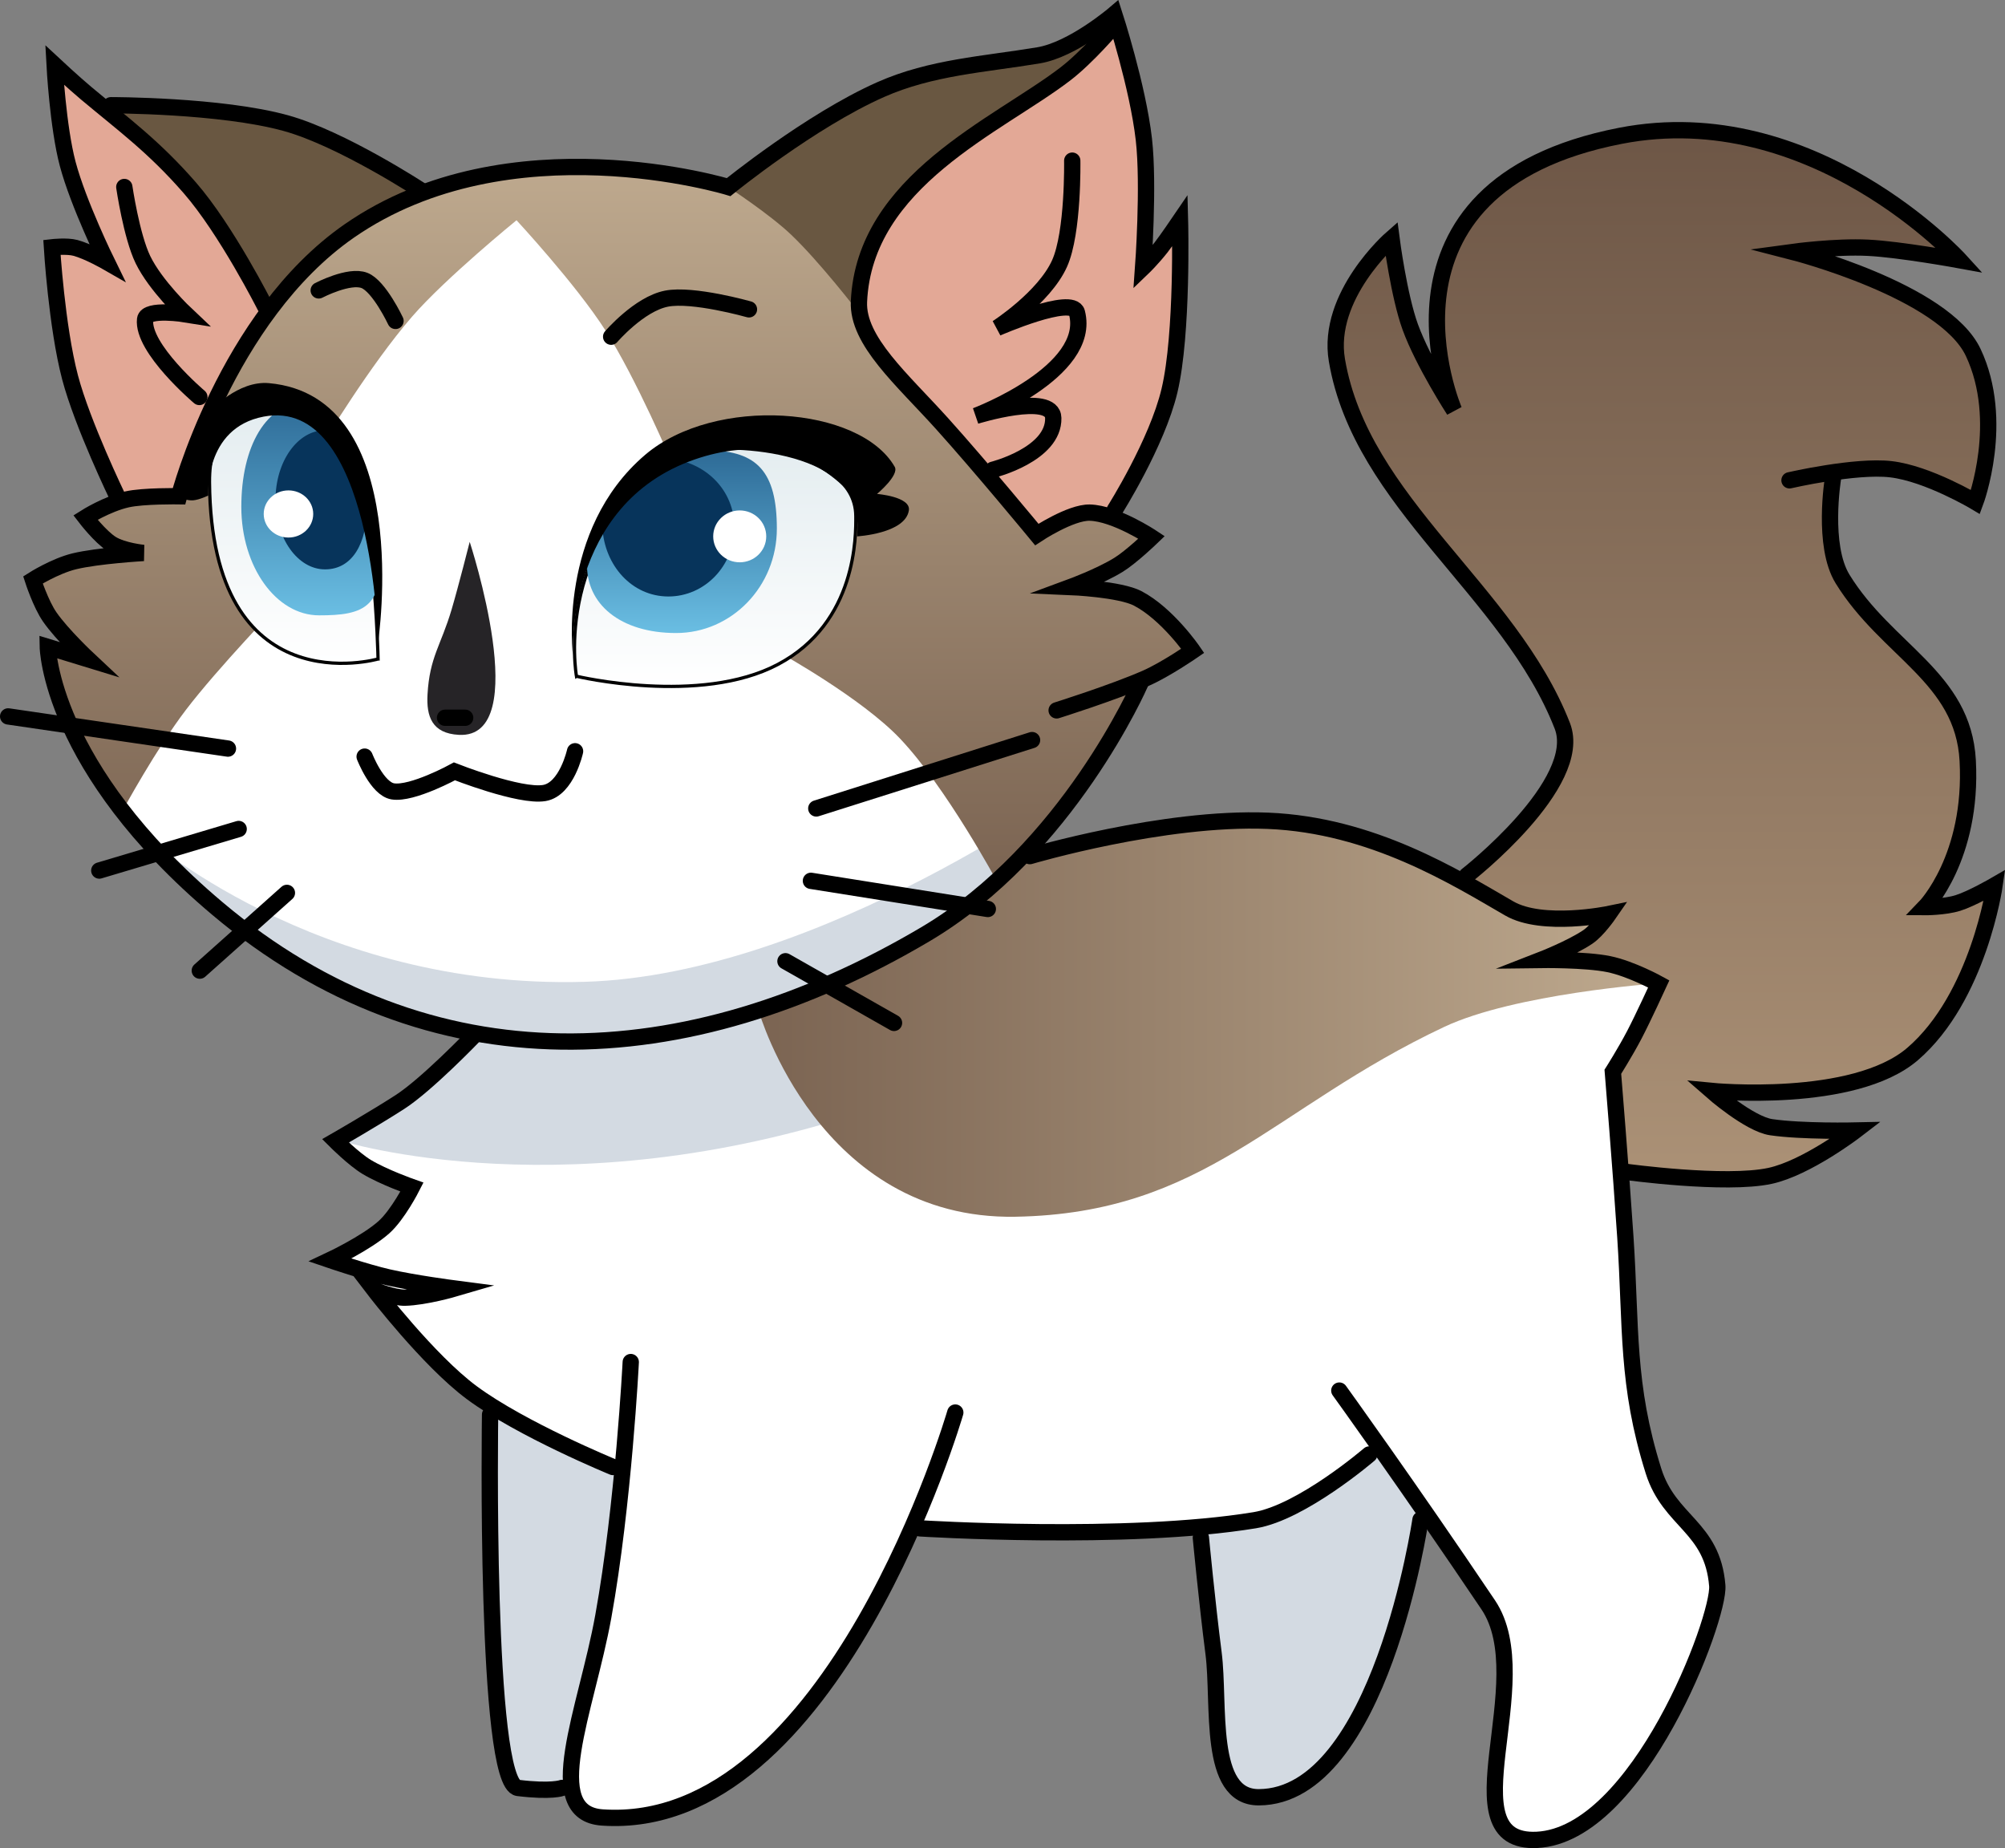 <svg version="1.1" xmlns="http://www.w3.org/2000/svg" xmlns:xlink="http://www.w3.org/1999/xlink" width="307.412" height="283.314" viewBox="0,0,307.412,283.314"><rect x="0" y="0" width="307.412" height="283.314" fill="#808080" stroke="none"/><defs><linearGradient x1="180.609" y1="63.204" x2="180.609" y2="173.096" gradientUnits="userSpaceOnUse" id="color-1"><stop offset="0" stop-color="#bea98e"/><stop offset="1" stop-color="#7b6452"/></linearGradient><linearGradient x1="202.856" y1="193.819" x2="340.324" y2="193.819" gradientUnits="userSpaceOnUse" id="color-2"><stop offset="0" stop-color="#7b6452"/><stop offset="1" stop-color="#bea98e"/></linearGradient><linearGradient x1="341.376" y1="57.315" x2="341.376" y2="218.727" gradientUnits="userSpaceOnUse" id="color-3"><stop offset="0" stop-color="#6d5646"/><stop offset="1" stop-color="#ab9176"/></linearGradient><linearGradient x1="131.511" y1="100.918" x2="131.511" y2="139.569" gradientUnits="userSpaceOnUse" id="color-4"><stop offset="0" stop-color="#e4edf0"/><stop offset="1" stop-color="#ffffff"/></linearGradient><linearGradient x1="135.397" y1="98.963" x2="135.397" y2="132.216" gradientUnits="userSpaceOnUse" id="color-5"><stop offset="0" stop-color="#2d6a96"/><stop offset="1" stop-color="#6abee3"/></linearGradient><linearGradient x1="196.121" y1="106.56" x2="196.121" y2="143.116" gradientUnits="userSpaceOnUse" id="color-6"><stop offset="0" stop-color="#e4edf0"/><stop offset="1" stop-color="#ffffff"/></linearGradient><linearGradient x1="191.025" y1="106.912" x2="191.025" y2="134.927" gradientUnits="userSpaceOnUse" id="color-7"><stop offset="0" stop-color="#2d6a96"/><stop offset="1" stop-color="#6abee3"/></linearGradient></defs><g transform="translate(-86.469,-37.879)"><g data-paper-data="{&quot;isPaintingLayer&quot;:true}" fill="none" fill-rule="nonzero" stroke="none" stroke-width="none" stroke-linecap="none" stroke-linejoin="miter" stroke-miterlimit="10" stroke-dasharray="" stroke-dashoffset="0" font-family="none" font-weight="none" font-size="none" text-anchor="none" style="mix-blend-mode: normal"><path d="M95.054,47.723l11.386,9.578l10.843,10.482l7.41,12.651l2.892,5.241l-5.783,8.614l-4.699,9.94l-3.072,9.759l-9.398,0.723l-5.964,-13.554l-3.072,-12.289l-1.084,-13.193l5.241,0.542l2.711,1.627l-4.88,-12.229l-2.169,-11.747z" data-paper-data="{&quot;origPos&quot;:null}" fill="#e3a896" stroke="#ff0000" stroke-width="0" stroke-linecap="round"/><g data-paper-data="{&quot;origPos&quot;:null}" stroke="#ff0000" stroke-width="0" stroke-linecap="round"><path d="M160.977,252.809l0.6,22.533l0.8,24.8l2.4,11.2l3.8,1.2l5.8,-0.2l53.067,-43l43.133,2.2l2.2,22.4l0.4,13.2l3,5.6h4.6l6.8,-2.2l7.8,-10.6l6.6,-16l5.6,-19.6l-11.8,-8.533z" data-paper-data="{&quot;origPos&quot;:null}" fill="#d3dae2"/><path d="M102.286,156.477l31,-62l33.222,-28.222l37.333,41.667l38.667,62.556l90.222,15.556l8,2.333l-3.333,8.333l-3.667,5.667l2.333,23.889l0.667,21.333l2.739,14.056l3.312,7.987l5.455,4.87l1.558,5.26l-1.558,9.221l-8.182,16.948l-8.961,9.935l-7.013,4.091l-5.649,-0.39l-2.727,-3.701l1.364,-15.195v-11.883l-4.481,-8.571l-9.935,-13.442l-4.87,-6.753l-7.208,5.844l-10.909,5.065l-15.974,1.753l-37.013,-0.39l-9.286,17.338l-8.377,11.039l-9.74,9.156l-10.325,6.039l-9.351,0.584l-3.701,-1.169l-1.948,-4.286l2.143,-12.273l4.091,-20.325l1.558,-15.195l-8.571,-3.766l-17.727,-10.909l-10.325,-12.273l-6.039,-4.675l3.117,-3.312l4.481,-3.506l2.922,-4.286l-4.675,-2.792l-6.429,-4.675l8.571,-5.649l12.662,-11.299l-12.662,-2.987l-17.532,-8.571l-13.247,-9.935l-11.494,-13.052z" data-paper-data="{&quot;origPos&quot;:null}" fill="#ffffff"/><path d="M108.303,165.74l8.219,8.836l13.356,10.274l17.74,8.356l11.918,3.082l-11.096,10.274l-9.863,6.164c0,0 35.653,11.362 83.603,-5.544c13.57,-4.785 31.328,-40.072 31.328,-40.072l-10.479,2.26l9.658,-11.712c0,0 -40.283,29.681 -76.562,30.74c-41.275,1.204 -67.821,-22.658 -67.821,-22.658z" data-paper-data="{&quot;origPos&quot;:null}" fill="#d3dae2"/></g><path d="M105.34,162.021c0,0 5.075,-9.327 9.621,-15.297c4.896,-6.43 14.573,-16.477 14.573,-16.477l6.452,-24.409c0,0 7.228,-12.002 13.67,-19.425c5.14,-5.922 16.008,-14.768 16.008,-14.768c0,0 9.087,9.795 13.605,16.843c4.777,7.451 10.212,20.307 10.212,20.307l16.613,29.194c0,0 12.48,6.907 18.393,13.144c7.076,7.464 14.887,21.964 14.887,21.964l10.806,-11.452l11.452,-19.194l8.065,-5.054l-6.452,-6.29l-3.065,-1.935l-8.548,-1.452l9.355,-5l2.258,-2.419l-7.258,-3.925l-26.613,-39.946l-31.452,-10.323l-15.269,-2.903l-16.452,0.323l-13.602,2.903l-10.806,5.645l-8.548,5.968l-6.935,8.871l-8.602,15.161l-3.871,11.935l-9.677,0.645l-4.194,2.419l1.935,2.742l4.516,2.258l-9.247,2.312l-5.645,2.258l3.387,7.097l3.387,3.871l-4.839,-0.484l3.226,10.376l4.839,9.355z" data-paper-data="{&quot;origPos&quot;:null}" fill="url(#color-1)" stroke="#00ff14" stroke-width="0" stroke-linecap="round"/><path d="M197.977,66.466c0,0 6.435,4.185 9.837,7.437c4.38,4.186 10.104,11.622 10.104,11.622l0.176,-3.706l2.294,-7.941l4.588,-5.471l9.176,-9.353l18.706,-12.471l4.059,-5.824l-9.529,5.471l-15.353,2.118l-11.294,3.353l-11.294,6.529z" data-paper-data="{&quot;origPos&quot;:null}" fill="#695741" stroke="#00ff14" stroke-width="0" stroke-linecap="round"/><path d="M103.036,54.349l16.235,-0.176l11.294,2.118l11.471,5.471l9.353,5.118l-14.294,8.471l-4.412,3.882l-5.118,6.706l-10.235,-17.471z" data-paper-data="{&quot;origPos&quot;:null}" fill="#695741" stroke="#00ff14" stroke-width="0" stroke-linecap="round"/><path d="M257.155,117.288l6.129,-11.774l3.548,-11.129l0.806,-21.882l-6.29,6.935l0.968,-15.538l-1.613,-11.882l-3.548,-11.29l-5.161,6.452l-8.065,5.806l-11.129,7.581l-8.871,8.548l-4.194,6.989l-1.774,7.581l0.645,4.086l5.484,7.742l9.194,9.677l7.097,8.226l5.161,6.774l6.452,-3.387z" data-paper-data="{&quot;origPos&quot;:null}" fill="#e3a896" stroke="#ff0000" stroke-width="0" stroke-linecap="round"/><path d="M202.856,193.029c0,0 9.153,31.908 39.296,31.384c29.132,-0.507 39.388,-16.698 65.75,-29.105c10.819,-5.092 32.422,-6.645 32.422,-6.645l-7.595,-3.608l-8.734,-0.19l7.025,-4.557l1.899,-1.899l-6.772,0.57l-7.025,-1.139l-14.81,-8.354l-16.899,-5.316l-11.646,-0.949l-14.43,1.519l-18.608,4.747l-7.025,7.025l-14.81,8.924z" data-paper-data="{&quot;origPos&quot;:null}" fill="url(#color-2)" stroke="#00ff14" stroke-width="0" stroke-linecap="round"/><path d="M335.376,217.845l13.235,0.882l10.412,-0.882l12,-6l-9,-1.235l-6.353,-0.882l-5.471,-4.412l16.941,-0.412l9.176,-3.882l7.235,-4.941l7.765,-15.353l0.353,-6l-10.235,2.294l5.471,-10.235l1.235,-12.882l-2.647,-8.118l-6,-7.647l-9.882,-9.882l-3,-7.765l0.706,-10.059l8.294,-1.471l13.765,6l1.765,-12.706l-1.588,-10.471l-7.765,-7.235l-10.765,-5.118l-8.294,-3l12.706,-0.353l11.647,1.235l-11.294,-9.412l-13.412,-6.529l-10.765,-3.353l-10.765,-0.706l-8.471,1.765l-11.294,3.706l-9,7.059l-4.412,9.176l-1.059,10.824l1.941,7.941l-5.824,-9.706l-2.824,-13.412l-5.824,6.353l-3,7.941l1.059,8.294l7.235,14.176l10.412,14.118l9.529,11.118l6.353,12.176l0.353,6.529l-6.353,8.824l-9.176,8.294l8.529,5.294l7.588,0.882l6.706,-1.059l-2.647,3l-7.235,4.588h9.529l7.412,3.529l-3.353,7.941l-3.882,5.647z" data-paper-data="{&quot;origPos&quot;:null}" fill="url(#color-3)" stroke="#00ff14" stroke-width="0" stroke-linecap="round"/><path d="M156.834,150.538c-4.173,-0.215 -5.002,-2.874 -4.817,-6.193c0.321,-5.746 2.059,-7.506 3.693,-13.024c1.057,-3.572 2.775,-10.37 2.775,-10.37c0,0 9.898,30.183 -1.651,29.587z" data-paper-data="{&quot;origPos&quot;:null}" fill="#262427" stroke="#00ff14" stroke-width="0" stroke-linecap="round"/><g data-paper-data="{&quot;origPos&quot;:null}"><path d="M144.433,138.903c0,0 -25.58,7.396 -25.843,-27.108c-0.112,-14.616 13.918,-12.733 20.422,-4.699c4.941,6.104 5.422,31.807 5.422,31.807z" data-paper-data="{&quot;origPos&quot;:null}" fill="url(#color-4)" stroke="#000000" stroke-width="0.5" stroke-linecap="round"/><path d="M143.776,119.783c2.742,11.441 -1.792,12.433 -8.379,12.433c-6.587,0 -11.928,-7.444 -11.928,-16.627c0,-9.183 3.727,-16.143 10.315,-16.143c4.652,0 7.852,11.406 9.992,20.336z" data-paper-data="{&quot;origPos&quot;:null}" fill="url(#color-5)" stroke="#ff00ff" stroke-width="0" stroke-linecap="butt"/><path d="M142.762,115.312c0,5.889 -2.269,9.856 -6.461,9.856c-4.192,0 -7.59,-4.774 -7.59,-10.663c0,-5.889 3.398,-10.663 7.59,-10.663c4.192,0 6.461,5.58 6.461,11.469z" data-paper-data="{&quot;origPos&quot;:null}" fill="#07345b" stroke="#ff00ff" stroke-width="0" stroke-linecap="butt"/><path d="M134.493,116.674c0,1.996 -1.699,3.614 -3.795,3.614c-2.096,0 -3.795,-1.618 -3.795,-3.614c0,-1.996 1.699,-3.614 3.795,-3.614c2.096,0 3.795,1.618 3.795,3.614z" data-paper-data="{&quot;origPos&quot;:null}" fill="#ffffff" stroke="#ff00ff" stroke-width="0" stroke-linecap="butt"/><path d="M144.433,136.373c0,0 5.688,-37.743 -16.73,-39.755c-4.772,-0.428 -8.933,4.213 -8.933,4.213l-1.807,3.253l-3.072,10.12c0,0 1.394,0.445 2.17,0.383c0.987,-0.079 2.348,-0.744 2.348,-0.744c0,0 -0.73,-10.337 8.48,-12.093c16.814,-3.205 17.544,34.623 17.544,34.623z" data-paper-data="{&quot;origPos&quot;:null}" fill="#000000" stroke="#ff00ff" stroke-width="0" stroke-linecap="round"/></g><g data-paper-data="{&quot;origPos&quot;:null}"><path d="M174.854,141.553c0,0 -4.007,-22.005 17.169,-34.157c3.245,-1.862 25.579,-1.384 25.663,9.578c0.022,2.93 0.194,16.327 -11.935,22.757c-11.966,6.344 -30.896,1.821 -30.896,1.821z" data-paper-data="{&quot;origPos&quot;:null}" fill="url(#color-6)" stroke="#000000" stroke-width="0.5" stroke-linecap="round"/><path d="M176.481,124.174c0.253,-6.842 10.355,-17.477 18.886,-17.259c7.088,0.181 10.211,3.185 10.211,12.018c0,8.833 -6.918,15.994 -15.452,15.994c-8.534,0 -13.878,-4.452 -13.645,-10.753z" data-paper-data="{&quot;origPos&quot;:null}" fill="url(#color-7)" stroke="#ff00ff" stroke-width="0" stroke-linecap="butt"/><path d="M178.83,118.752c-0.181,-3.309 7.965,-10.753 10.12,-10.572c5.57,0.467 10.12,4.733 10.12,10.572c0,5.839 -4.531,10.572 -10.12,10.572c-5.589,0 -9.802,-4.742 -10.12,-10.572z" data-paper-data="{&quot;origPos&quot;:null}" fill="#07345b" stroke="#ff00ff" stroke-width="0" stroke-linecap="butt"/><path d="M203.951,120.108c0,2.196 -1.821,3.976 -4.066,3.976c-2.246,0 -4.066,-1.78 -4.066,-3.976c0,-2.196 1.821,-3.976 4.066,-3.976c2.246,0 4.066,1.78 4.066,3.976z" data-paper-data="{&quot;origPos&quot;:null}" fill="#ffffff" stroke="#ff00ff" stroke-width="0" stroke-linecap="butt"/><path d="M174.312,138.361c0,0 -2.449,-19.231 11.077,-30.757c10.697,-9.115 32.91,-7.477 38.261,1.841c0.735,1.28 -2.711,4.157 -2.711,4.157c0,0 5.209,0.411 4.88,2.53c-0.555,3.566 -7.952,3.976 -7.952,3.976c0,0 0.612,-5.037 -1.671,-7.28c-6.366,-6.255 -14.628,-7.494 -23.239,-4.503c-19.922,6.919 -18.644,30.036 -18.644,30.036z" data-paper-data="{&quot;origPos&quot;:null}" fill="#000000" stroke="#ff00ff" stroke-width="0" stroke-linecap="round"/></g><g data-paper-data="{&quot;origPos&quot;:null}" fill="none" stroke="#000000" stroke-width="2.5" stroke-linecap="round"><g data-paper-data="{&quot;origPos&quot;:null}"><path d="M367.499,111.258c0,0 -1.685,10.252 1.476,15.384c6.794,11.032 18.495,15.038 19.189,27.833c0.807,14.885 -6.542,22.472 -6.542,22.472c0,0 2.973,0.013 5.046,-0.634c2.087,-0.65 5.613,-2.689 5.613,-2.689c0,0 -2.443,17.133 -12.566,25.839c-9.048,7.781 -30.821,5.667 -30.821,5.667c0,0 5.757,5.056 9.13,5.554c4.738,0.699 12.94,0.514 12.94,0.514c0,0 -7.477,5.735 -13.116,6.952c-6.84,1.476 -22.113,-0.621 -22.113,-0.621" data-paper-data="{&quot;origPos&quot;:null}"/><path d="M311.357,172.104c0,0 18.103,-14.108 14.647,-22.958c-8.11,-20.766 -30.832,-34.156 -34.557,-56.041c-1.68,-9.873 8.37,-18.652 8.37,-18.652c0,0 1.133,8.776 2.882,13.576c1.995,5.475 6.711,12.751 6.711,12.751c0,0 -14.736,-34.252 25.509,-42.081c29.456,-5.73 52.033,19.077 52.033,19.077c0,0 -9.098,-1.666 -14.069,-1.914c-5.013,-0.25 -11.512,0.636 -11.512,0.636c0,0 23.166,5.948 27.632,15.407c4.978,10.545 0.348,22.932 0.348,22.932c0,0 -7.284,-4.358 -12.969,-5.021c-5.442,-0.634 -15.543,1.698 -15.543,1.698" data-paper-data="{&quot;origPos&quot;:null}"/></g><path d="M180.452,262.782c0,0 -14.04,-5.758 -21.655,-11.403c-6.647,-4.928 -14.89,-15.688 -14.89,-15.688c0,0 2.946,1.166 4.635,1.128c3.1,-0.069 7.637,-1.401 7.637,-1.401c0,0 -6.214,-0.808 -10.191,-1.717c-3.473,-0.794 -8.9,-2.646 -8.9,-2.646c0,0 5.503,-2.589 8.241,-5.03c2.158,-1.923 4.304,-6.152 4.304,-6.152c0,0 -4.361,-1.534 -6.957,-3.103c-1.981,-1.198 -4.771,-3.988 -4.771,-3.988c0,0 5.908,-3.394 9.886,-5.959c4.112,-2.651 11.253,-10.076 11.253,-10.076" data-paper-data="{&quot;origPos&quot;:null}"/><path d="M232.937,254.432c0,0 -18.752,64.498 -54.122,62.078c-9.504,-0.65 -2.446,-16.446 0.155,-30.828c3.098,-17.128 4.208,-38.99 4.208,-38.99" data-paper-data="{&quot;origPos&quot;:null}"/><path d="M172.631,311.983c0,0 -1.588,0.631 -6.735,0c-5.124,-0.629 -4.286,-57.245 -4.286,-57.245" data-paper-data="{&quot;origPos&quot;:null}"/><path d="M296.407,260.86c0,0 -10.345,8.893 -17.554,10.078c-19.671,3.235 -51.324,1.248 -51.324,1.248" data-paper-data="{&quot;origPos&quot;:null}"/><path d="M244.366,169.126c0,0 20.473,-6.067 36.502,-5.416c16.029,0.652 28.802,8.701 37.002,13.439c5.114,2.955 15.272,0.854 15.272,0.854c0,0 -1.719,2.495 -3.211,3.505c-2.57,1.738 -7.197,3.536 -7.197,3.536c0,0 6.798,-0.091 10.366,0.635c3.481,0.708 7.696,3.039 7.696,3.039c0,0 -2.401,5.231 -3.741,7.796c-1.407,2.692 -3.3,5.673 -3.3,5.673c0,0 1.248,15.233 1.918,25.348c0.923,13.921 0.129,22.542 4.313,35.851c2.457,7.816 9.045,8.526 9.78,17.576c0.403,4.97 -12.079,38.208 -27.643,38.98c-14.047,0.697 0.376,-24.359 -7.475,-36.028c-12.24,-18.192 -22.831,-32.849 -22.831,-32.849" data-paper-data="{&quot;origPos&quot;:null}"/><path d="M304.264,270.86c0,0 -6.199,42.482 -24.796,42.551c-7.921,0.03 -5.923,-14.237 -6.934,-22.094c-1.008,-7.837 -1.944,-17.702 -1.944,-17.702" data-paper-data="{&quot;origPos&quot;:null}"/><path d="M257.396,116.044c0,0 6.466,-10.212 8.383,-18.288c2.071,-8.723 1.61,-26.046 1.61,-26.046c0,0 -2.1,3.083 -2.887,4.082c-1.418,1.8 -2.765,3.092 -2.765,3.092c0,0 0.918,-12.562 0.113,-19.628c-0.921,-8.092 -4.534,-19.213 -4.534,-19.213c0,0 -6.382,5.449 -11.615,6.319c-8.37,1.392 -16.448,1.817 -24.207,5.252c-10.805,4.784 -23.309,14.951 -23.309,14.951c0,0 -33.631,-10.302 -58.156,6.713c-18.939,13.14 -26.119,40.678 -26.119,40.678c0,0 -5.466,-0.086 -7.966,0.482c-3.099,0.704 -6.382,2.779 -6.382,2.779c0,0 2.308,3.009 4.035,4.062c1.752,1.068 4.878,1.373 4.878,1.373c0,0 -7.009,0.401 -10.622,1.281c-3.004,0.732 -6.335,2.849 -6.335,2.849c0,0 1.196,3.7 2.584,5.694c1.92,2.757 5.894,6.48 5.894,6.48l-6.199,-1.897c0,0 0.298,18.439 26.012,40.11c32.547,27.43 71.879,25.604 108.525,3.95c21.856,-12.915 32.967,-38.468 32.967,-38.468" data-paper-data="{&quot;origPos&quot;:null}"/><path d="M248.476,146.783c0,0 8.544,-2.681 13.664,-4.921c3.025,-1.323 7.206,-4.209 7.206,-4.209c0,0 -3.87,-5.646 -8.441,-8.039c-2.725,-1.426 -10.254,-1.744 -10.254,-1.744c0,0 4.442,-1.637 7.286,-3.383c1.993,-1.224 5.106,-4.226 5.106,-4.226c0,0 -5.571,-3.696 -9.486,-3.793c-2.957,-0.073 -8.123,3.358 -8.123,3.358c0,0 -8.593,-10.418 -14.523,-17c-6.108,-6.78 -13.014,-12.682 -12.745,-18.706c0.827,-18.518 21.26,-26.963 31.611,-34.877c3.45,-2.638 7.396,-7.316 7.396,-7.316" data-paper-data="{&quot;origPos&quot;:null}"/><path d="M250.868,62.507c0,0 0.199,10.997 -1.944,15.766c-2.354,5.242 -9.578,9.886 -9.578,9.886c0,0 11.539,-5.052 12.239,-2.37c2.379,9.112 -15.5,15.848 -15.5,15.848c0,0 11.791,-3.648 11.874,0.327c0.116,5.588 -9.265,7.934 -9.265,7.934" data-paper-data="{&quot;origPos&quot;:null}"/><path d="M104.5,114.08c0,0 -5.407,-11.186 -7.29,-18.345c-2.047,-7.783 -2.779,-19.943 -2.779,-19.943c0,0 2.276,-0.266 3.601,0.089c1.963,0.527 4.823,2.171 4.823,2.171c0,0 -4.384,-8.939 -6.007,-15.054c-1.505,-5.672 -2.007,-15.151 -2.007,-15.151c0,0 2.897,2.698 4.85,4.333c5.859,4.905 10.354,8.156 15.865,14.474c5.629,6.453 11.546,18.179 11.546,18.179" data-paper-data="{&quot;origPos&quot;:null}"/><path d="M103.473,54.011c0,0 16.824,-0.014 26.802,2.739c8.625,2.379 20.869,10.412 20.869,10.412" data-paper-data="{&quot;origPos&quot;:null}"/><path d="M105.528,66.545c0,0 1.099,7.513 2.854,11.138c1.934,3.993 6.598,8.383 6.598,8.383c0,0 -6.061,-0.986 -6.262,0.769c-0.508,4.434 8.317,11.902 8.317,11.902" data-paper-data="{&quot;origPos&quot;:null}"/><path d="M154.706,147.915h3.082" data-paper-data="{&quot;origPos&quot;:null}"/><path d="M142.377,153.874c0,0 1.91,4.932 4.317,5.327c2.966,0.487 9.451,-3.067 9.451,-3.067c0,0 10.002,3.95 13.773,3.321c3.446,-0.574 4.72,-6.403 4.72,-6.403" data-paper-data="{&quot;origPos&quot;:null}"/><path d="M121.418,152.641l-33.699,-4.932" data-paper-data="{&quot;origPos&quot;:null}"/><path d="M123.062,164.97l-21.37,6.37" data-paper-data="{&quot;origPos&quot;:null}"/><path d="M130.459,174.764l-13.356,11.918" data-paper-data="{&quot;origPos&quot;:null}"/><path d="M206.898,185.244l16.644,9.452" data-paper-data="{&quot;origPos&quot;:null}"/><path d="M210.802,172.915l27.123,4.315" data-paper-data="{&quot;origPos&quot;:null}"/><path d="M211.624,161.819l33.082,-10.479" data-paper-data="{&quot;origPos&quot;:null}"/><path d="M147.109,87.076c0,0 -2.496,-5.304 -4.752,-6.2c-2.34,-0.929 -7.022,1.523 -7.022,1.523" data-paper-data="{&quot;origPos&quot;:null}"/><path d="M180.173,89.495c0,0 4.282,-4.997 8.469,-5.828c4.059,-0.806 12.66,1.635 12.66,1.635" data-paper-data="{&quot;origPos&quot;:null}"/></g></g></g></svg>